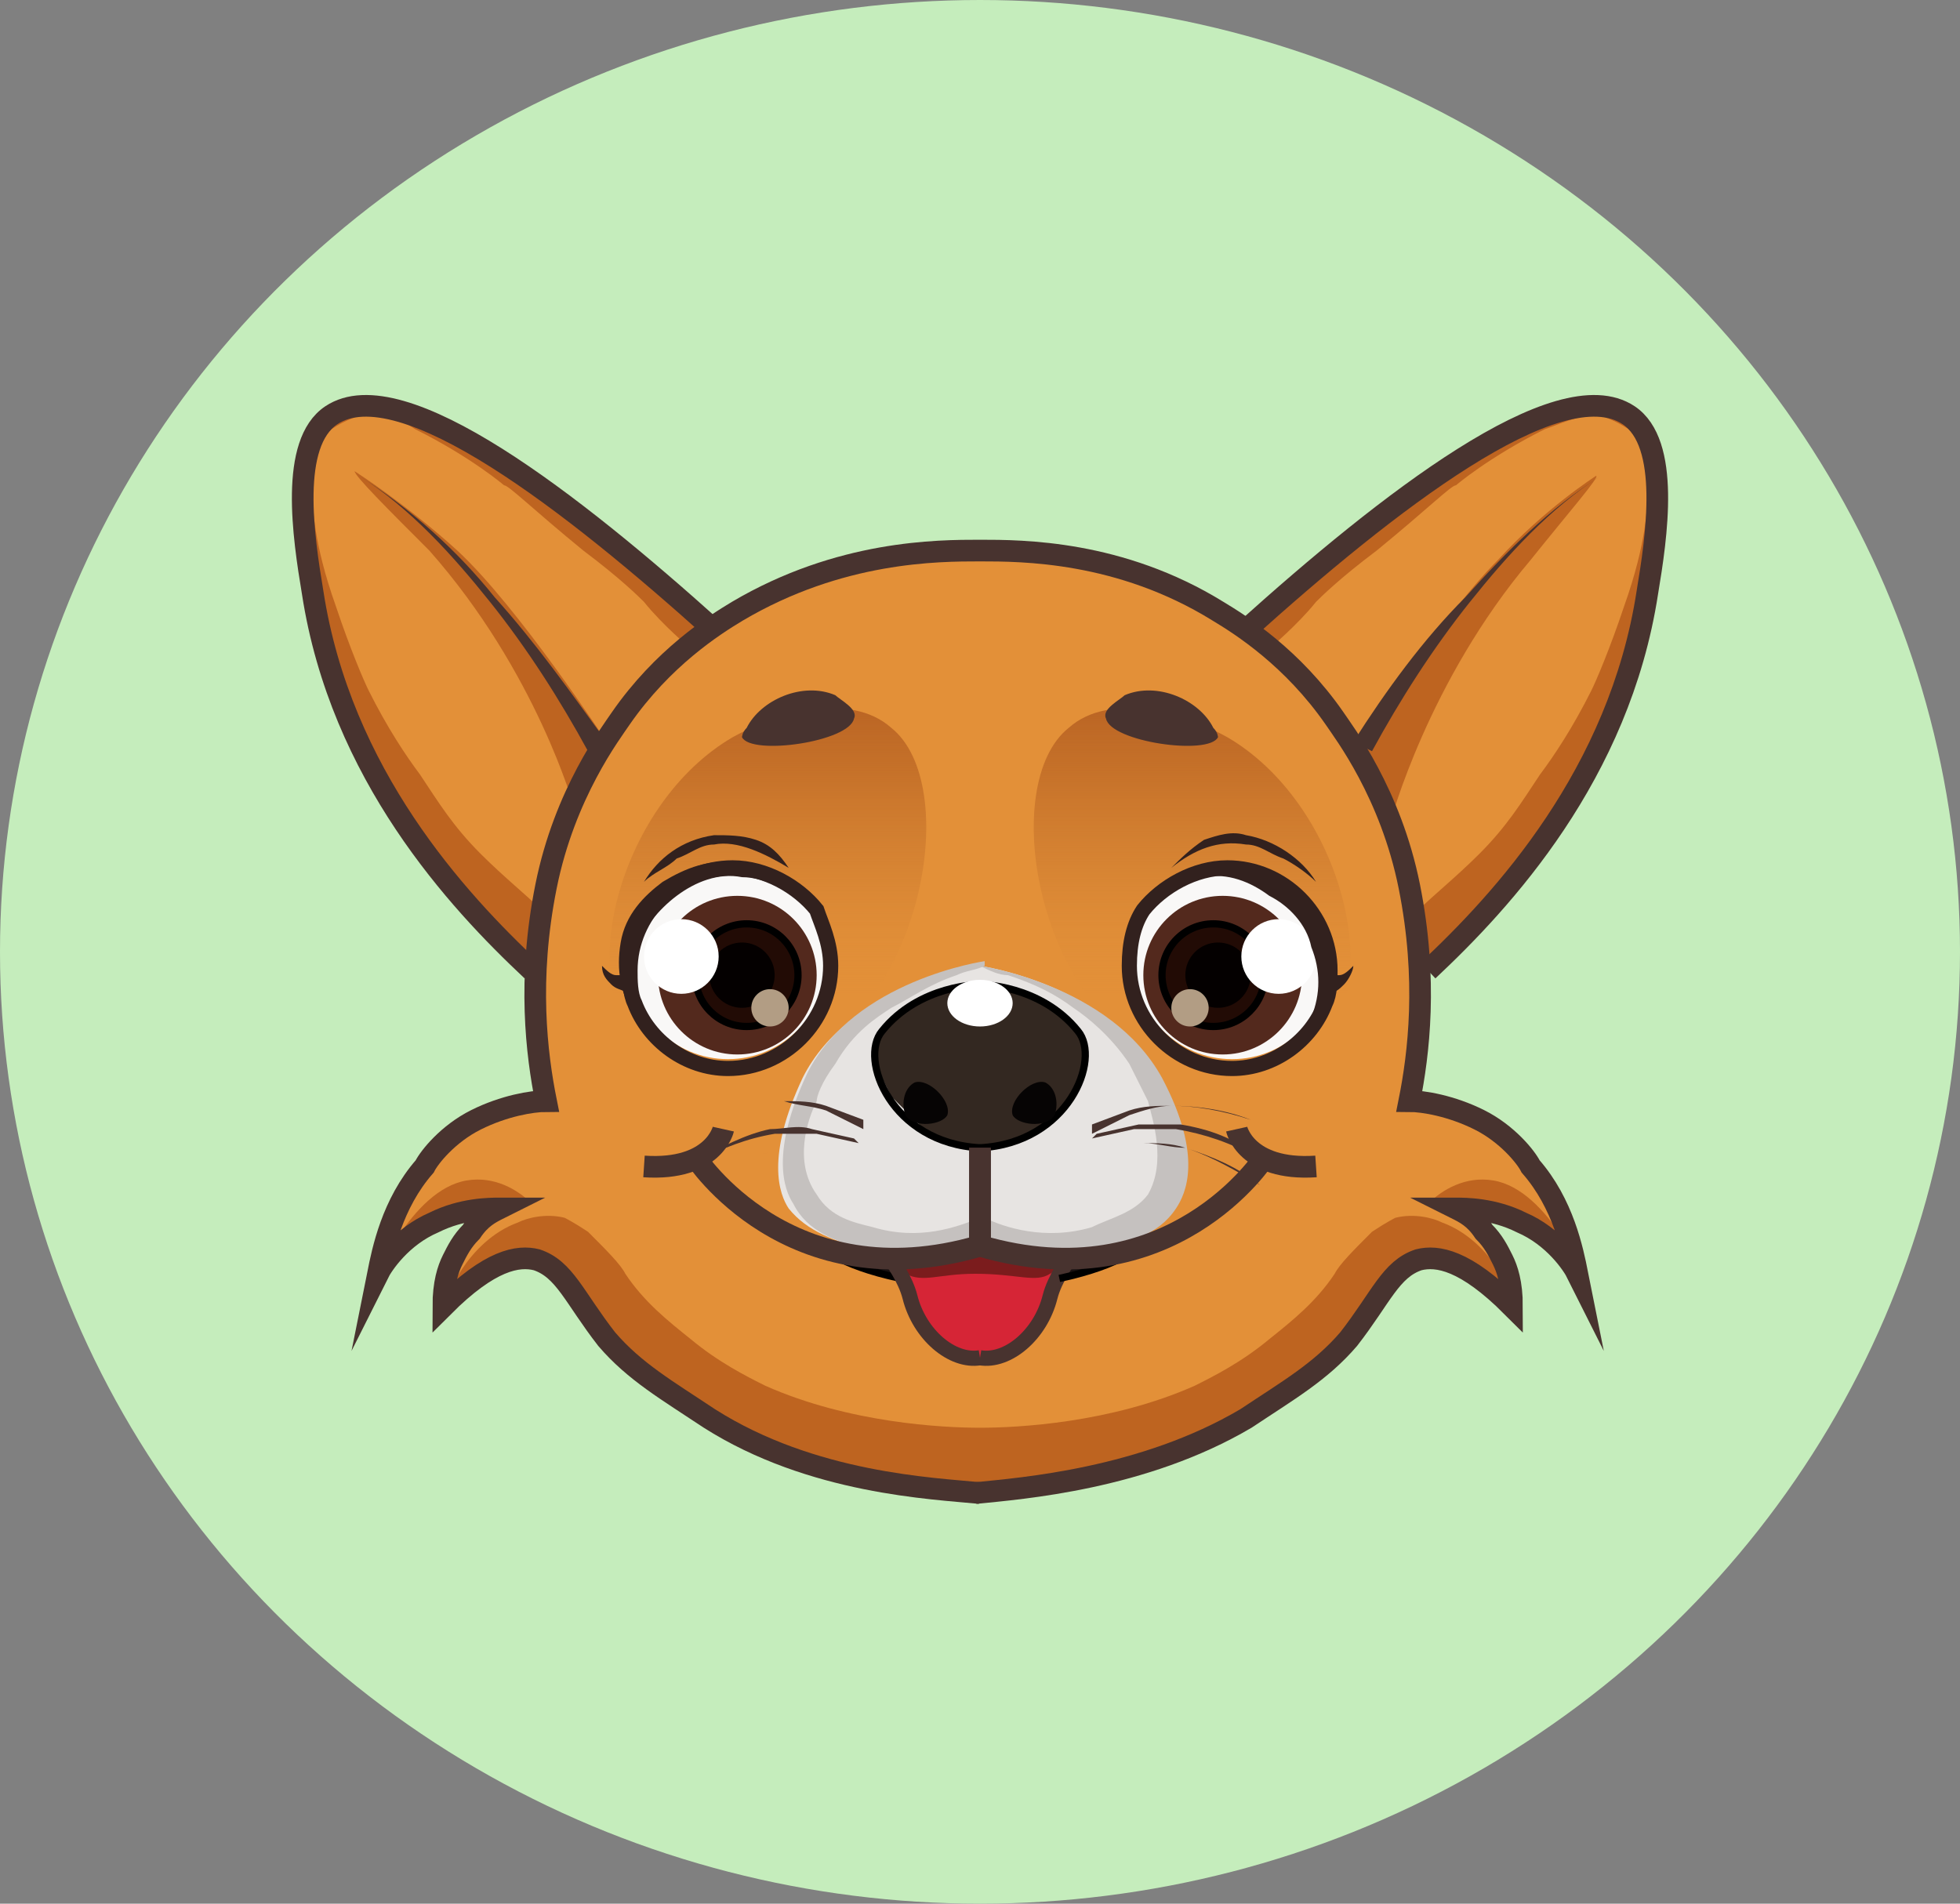 <?xml version="1.0" encoding="utf-8"?>
<!-- Generator: Adobe Illustrator 21.0.0, SVG Export Plug-In . SVG Version: 6.00 Build 0)  -->
<svg version="1.1" id="图层_1" xmlns="http://www.w3.org/2000/svg"  x="0px" y="0px"
	 viewBox="0 0 42 40.8" enable-background="new 0 0 42 40.8" xml:space="preserve">
<rect x="0" y="0" width="42" height="40.8" fill="#808080" stroke="none"/>
<ellipse fill="#C5EDBC" cx="21" cy="20.4" rx="21" ry="20.4"/>
<g id="color_x5F_04_1_">
	<g id="form_5_">
		<path display="none" fill="none" stroke="#231815" stroke-width="0.325" stroke-linecap="round" stroke-linejoin="round" d="
			M19.3,12.4c-1.2,0.1-2.8,0.4-4.4,1.7c-0.1,0-0.1,0.1-0.1,0.1c-1.9,1.7-2.9,4.2-3.1,4.8c-0.2,0.5-0.1,2.7-1.1,4.1
			c-0.3,0.4-1,2.5,0.4,4.6c0.4,0.6,2,2.5,3.6,3.4c1.2,0.6,3.1,1.5,6.1,1.5c2.5,0,4.7-0.4,7.7-2.1c0.9-0.5,1.9-1.7,2.7-2.8
			c0.8-1.1,1.1-3.6,0.3-4.6c-0.5-0.7-1-3.6-1.3-4.4c-0.7-2-1.4-3.3-2.8-4.4c-1.9-1.5-4.1-1.8-5.1-1.9C21.1,12.1,20,12.2,19.3,12.4z"
			/>
		<path fill="#E39038" d="M15.3,13.5c-3-2.7-6.7-5.6-8.2-4.6c-0.9,0.6-0.6,2.6-0.4,3.8c0.6,3.9,3.1,6.6,4.7,8.1"/>
		<path fill="#E39038" d="M12.8,16c0,0-2.4-4.2-5.1-5.8"/>
		<path fill="#E39038" d="M26.7,13.5c3-2.7,6.7-5.6,8.2-4.6c0.9,0.6,0.6,2.6,0.4,3.8c-0.6,3.9-3.1,6.6-4.7,8.1"/>
		<path fill="#E39038" d="M21,11.8c-0.9,0-3,0-5.1,1.3c-0.5,0.3-1.6,1-2.5,2.3c-0.2,0.3-1.2,1.6-1.6,3.6c-0.4,2-0.2,3.6,0,4.6
			c-0.3,0-0.9,0.1-1.5,0.4c-0.6,0.3-1,0.8-1.1,1c-0.7,0.8-0.9,1.8-1,2.3c0.1-0.2,0.5-0.8,1.2-1.1c0.6-0.3,1.2-0.3,1.4-0.3
			c-0.2,0.1-0.4,0.2-0.6,0.5c-0.2,0.2-0.3,0.4-0.4,0.6c-0.1,0.2-0.2,0.5-0.2,1c1-1,1.6-1.1,2-1c0.6,0.2,0.8,0.8,1.5,1.7
			c0.6,0.7,1.3,1.1,2.2,1.7c2.2,1.3,4.8,1.5,5.8,1.6"/>
		<linearGradient id="SVGID_1_" gradientUnits="userSpaceOnUse" x1="20.638" y1="21.78" x2="33.952" y2="21.78">
			<stop  offset="0" style="stop-color:#FFFFFF"/>
			<stop  offset="1" style="stop-color:#231815"/>
		</linearGradient>
		<path fill="#E39038" stroke="url(#SVGID_1_)" stroke-width="2.321755e-02" stroke-miterlimit="10" d="M20.8,11.8
			c0.9-0.1,3.2-0.1,5.4,1.3c1.2,0.7,2,1.7,2.5,2.3c0.2,0.3,1.2,1.6,1.6,3.6c0.4,2,0.2,3.6,0,4.6c0.3,0,0.9,0.1,1.5,0.4
			c0.6,0.3,1,0.8,1.1,1c0.7,0.8,0.9,1.8,1,2.3c-0.1-0.2-0.5-0.8-1.2-1.1c-0.6-0.3-1.2-0.3-1.4-0.3c0.2,0.1,0.4,0.2,0.6,0.5
			c0.2,0.2,0.3,0.4,0.4,0.6c0.1,0.2,0.2,0.5,0.2,1c-1-1-1.6-1.1-2-1c-0.6,0.2-0.8,0.8-1.5,1.7c-0.6,0.7-1.3,1.1-2.2,1.7
			c-2.4,1.4-5.3,1.6-6.2,1.6"/>
	</g>
	<g>
		<path fill="#BE6420" d="M7.6,10.1c0,0,1.1,0.7,2.2,1.7c1.3,1.2,3.2,4.1,3.2,4.1l-0.7,1.4c0,0-0.8-2.9-3.1-5.5
			C8.3,10.9,7.6,10.2,7.6,10.1z"/>
		<path fill="#BE6420" d="M34.2,10.2c0,0-1.1,0.7-2.1,1.8c-1.3,1.3-3.1,4.2-3.1,4.2l0.8,1.4c0,0,0.8-3,3-5.6
			C33.6,11,34.3,10.2,34.2,10.2z"/>
		<path fill="#BE6420" d="M11.5,20.8c0,0-0.3,0-1.5-1.5C9,18,8.5,17.4,8,16.5c-0.6-1.1-0.9-2.1-1.1-2.7c-0.2-0.6-0.2-1.2-0.4-2.3
			c-0.1-0.3-0.2-1.1,0-1.8C6.7,9.4,6.8,9.2,7,9c0.2-0.2,0.5-0.3,0.7-0.3C8.2,8.6,8.6,8.8,9,9c1,0.4,1.7,0.9,1.9,1.1
			c0.6,0.4,1.1,0.8,1.7,1.2c0.7,0.6,1.1,0.8,1.6,1.3c0.3,0.3,0.9,0.8,0.9,0.9c0,0,0,0,0,0c0,0-0.1-0.1-0.2-0.2
			c0.1,0.1,0.2,0.3,0.3,0.4l-0.4,0.2c0,0-0.6-0.5-1-1c-0.1-0.1-0.5-0.5-1.3-1.1c-1.1-0.9-1.6-1.4-1.7-1.4c0,0-0.7-0.6-1.9-1.2
			C8.6,9,8.2,8.8,7.8,8.9c-0.1,0-0.4,0.1-0.7,0.3c-0.1,0.1-0.4,0.4-0.4,1.4c0,0.2,0,1,0.5,2.4c0.3,0.9,0.6,1.6,0.7,1.8
			c0.4,0.8,0.8,1.4,1.1,1.8c0.4,0.6,0.7,1.1,1.3,1.7c0.5,0.5,1,0.9,1.3,1.2C11.6,19.9,11.5,20.4,11.5,20.8z"/>
		<path fill="#BE6420" d="M30.5,20.8c0,0,0.3,0,1.5-1.5c1-1.2,1.4-1.9,1.9-2.7c0.6-1.1,0.9-2.1,1.1-2.7c0.2-0.6,0.2-1.2,0.4-2.3
			c0.1-0.3,0.2-1.1,0-1.8C35.3,9.4,35.2,9.2,35,9c-0.2-0.2-0.5-0.3-0.7-0.3C33.8,8.6,33.4,8.8,33,9c-1,0.4-1.7,0.9-1.9,1.1
			c-0.6,0.4-1.1,0.8-1.7,1.2c-0.7,0.6-1.1,0.8-1.6,1.3c-0.3,0.3-0.9,0.8-0.9,0.9c0,0,0,0,0,0c0,0,0.1-0.1,0.2-0.2
			c-0.1,0.1-0.2,0.3-0.3,0.4l0.4,0.2c0,0,0.6-0.5,1-1c0.1-0.1,0.5-0.5,1.3-1.1c1.1-0.9,1.6-1.4,1.7-1.4c0,0,0.7-0.6,1.9-1.2
			c0.3-0.1,0.7-0.3,1.1-0.3c0.1,0,0.4,0.1,0.7,0.3c0.1,0.1,0.4,0.4,0.4,1.4c0,0.2,0,1-0.5,2.4c-0.3,0.9-0.6,1.6-0.7,1.8
			c-0.4,0.8-0.8,1.4-1.1,1.8c-0.4,0.6-0.7,1.1-1.3,1.7c-0.5,0.5-1,0.9-1.3,1.2C30.4,19.9,30.5,20.4,30.5,20.8z"/>
		<path fill="#BE6420" d="M8,27.5c0,0,0.8-2,2-2.2c0.6-0.1,1.1,0.2,1.4,0.5c-0.4,0-1-0.1-1.6,0.2c-0.2,0.1-0.4,0.1-0.7,0.3
			c-0.3,0.2-0.4,0.4-0.7,0.7c-0.1,0.1-0.2,0.2-0.2,0.3C8.1,27.3,8,27.5,8,27.5z"/>
		<path fill="#BE6420" d="M34,27.5c0,0-0.8-2-2-2.2c-0.6-0.1-1.1,0.2-1.4,0.5c0.4,0,1-0.1,1.6,0.2c0.2,0.1,0.4,0.1,0.7,0.3
			c0.3,0.2,0.4,0.4,0.7,0.7c0.1,0.1,0.2,0.2,0.2,0.3C33.9,27.3,34,27.5,34,27.5z"/>
		<path fill="#BE6420" d="M21,31.9c0-0.4,0-0.9,0-1.3c-0.8,0-2.8-0.1-4.6-0.9c-0.4-0.2-1-0.5-1.6-1c-0.5-0.4-1-0.8-1.4-1.4
			c-0.1-0.2-0.4-0.5-0.8-0.9c-0.3-0.2-0.5-0.3-0.5-0.3c-0.4-0.1-0.8,0-1,0.1c-1.1,0.4-1.6,1.7-1.5,1.7c0,0,0.2-0.3,0.8-0.7
			c0.1-0.1,0.3-0.2,0.7-0.3c0.2-0.1,0.4-0.1,0.5,0c0.2,0.1,0.4,0.3,0.4,0.4c0.3,0.4,0.6,0.7,0.9,1.1c0.4,0.6,0.8,0.9,1.2,1.2
			c0.6,0.5,1.1,0.7,1.5,0.9c0.9,0.5,1.7,0.7,2.1,0.9c0.7,0.2,0.4,0.1,1.8,0.4C20.5,31.9,21,31.9,21,31.9z"/>
		<path fill="#BE6420" d="M21,31.9c0-0.4,0-0.9,0-1.3c0.8,0,2.8-0.1,4.6-0.9c0.4-0.2,1-0.5,1.6-1c0.5-0.4,1-0.8,1.4-1.4
			c0.1-0.2,0.4-0.5,0.8-0.9c0.3-0.2,0.5-0.3,0.5-0.3c0.4-0.1,0.8,0,1,0.1c1.1,0.4,1.6,1.7,1.5,1.7c0,0-0.2-0.3-0.8-0.7
			c-0.1-0.1-0.3-0.2-0.7-0.3c-0.2-0.1-0.4-0.1-0.5,0c-0.2,0.1-0.4,0.3-0.4,0.4c-0.3,0.4-0.6,0.7-0.9,1.1c-0.4,0.6-0.8,0.9-1.2,1.2
			c-0.6,0.5-1.1,0.7-1.5,0.9c-0.9,0.5-1.7,0.7-2.1,0.9c-0.7,0.2-0.4,0.1-1.8,0.4C21.5,31.9,21,31.9,21,31.9z"/>
	</g>
	<linearGradient id="SVGID_2_" gradientUnits="userSpaceOnUse" x1="16.406" y1="21.295" x2="16.406" y2="14.751">
		<stop  offset="0" style="stop-color:#DB8D39;stop-opacity:0"/>
		<stop  offset="3.246409e-02" style="stop-color:#D98A38;stop-opacity:3.246409e-02"/>
		<stop  offset="0.382" style="stop-color:#C6742C;stop-opacity:0.382"/>
		<stop  offset="0.712" style="stop-color:#BB6624;stop-opacity:0.712"/>
		<stop  offset="1" style="stop-color:#B76122"/>
	</linearGradient>
	<path fill="url(#SVGID_2_)" d="M13.7,22.4c-1.4-1.4-0.4-5.2,2-6.6c0.9-0.5,2.5-1,3.4-0.2c1.5,1.2,0.7,5.9-2,7.1
		C16,23.1,14.5,23.2,13.7,22.4z"/>
	
		<linearGradient id="SVGID_3_" gradientUnits="userSpaceOnUse" x1="3963.635" y1="21.295" x2="3963.635" y2="14.751" gradientTransform="matrix(-1 0 0 1 3989.228 0)">
		<stop  offset="0" style="stop-color:#DB8D39;stop-opacity:0"/>
		<stop  offset="3.246409e-02" style="stop-color:#D98A38;stop-opacity:3.246409e-02"/>
		<stop  offset="0.382" style="stop-color:#C6742C;stop-opacity:0.382"/>
		<stop  offset="0.712" style="stop-color:#BB6624;stop-opacity:0.712"/>
		<stop  offset="1" style="stop-color:#B76122"/>
	</linearGradient>
	<path fill="url(#SVGID_3_)" d="M28.3,22.4c1.4-1.4,0.4-5.2-2-6.6c-0.9-0.5-2.5-1-3.4-0.2c-1.5,1.2-0.7,5.9,2,7.1
		C26,23.1,27.5,23.2,28.3,22.4z"/>
</g>
<g>
	<path fill="#E7E4E2" d="M17.2,23.1c-0.8,1.7-0.5,2.5-0.3,2.8c0.4,0.5,1,0.7,1.7,0.9c0.6,0.1,2.4,0,2.4-0.2c0-0.1,0-5.9,0-5.9
		C21,20.7,18.2,21.1,17.2,23.1z"/>
	<path fill="#E7E4E2" d="M24.8,23.1c-1-2-3.8-2.4-3.8-2.4c0,0,0,5.8,0,5.9c0,0.2,1.8,0.3,2.4,0.2c0.7-0.2,1.3-0.3,1.7-0.9
		C25.3,25.6,25.6,24.8,24.8,23.1z"/>
</g>
<g>
	<path fill="#C5C1BF" d="M18.6,26.8c0.5,0.1,2.3,0,2.4-0.2c0,0,0,0,0,0c0-0.1,0-0.2,0-0.5c-0.5,0.2-1.3,0.5-2.3,0.2
		c-0.4-0.1-0.9-0.2-1.2-0.7c-0.5-0.7-0.2-1.6,0-2c0-0.1,0.1-0.4,0.4-0.8c0.4-0.7,0.9-1,1.2-1.2c0.4-0.2,0.8-0.5,1.4-0.7
		c0.2-0.1,0.4-0.1,0.6-0.2c0,0,0-0.1,0-0.1c0,0-2.8,0.4-3.8,2.4c-0.8,1.7-0.5,2.5-0.3,2.8C17.3,26.4,17.9,26.6,18.6,26.8z"/>
	<path fill="#C5C1BF" d="M21,20.7C21,20.7,21,20.7,21,20.7c0.2,0.1,0.4,0.2,0.6,0.2c0.6,0.2,1,0.4,1.4,0.7c0.3,0.2,0.8,0.6,1.2,1.2
		c0.2,0.4,0.3,0.6,0.4,0.8c0.1,0.4,0.4,1.3,0,2c-0.3,0.4-0.8,0.5-1.2,0.7c-1,0.3-1.9,0-2.3-0.2c0,0.2,0,0.4,0,0.5c0,0,0,0,0,0
		c0.1,0.2,1.8,0.3,2.4,0.2c0.7-0.2,1.3-0.3,1.7-0.9c0.2-0.3,0.6-1.1-0.3-2.8C23.8,21.1,21,20.7,21,20.7z"/>
</g>
<g id="form_2_">
	<path fill="none" stroke="#48332F" stroke-width="0.464" stroke-miterlimit="10" d="M15.3,13.5c-3-2.7-6.7-5.6-8.2-4.6
		c-0.9,0.6-0.6,2.6-0.4,3.8c0.6,3.9,3.1,6.6,4.7,8.1"/>
	<g>
		<path fill="#48332F" d="M12.6,16.1c-0.6-1.1-1.3-2.2-2.1-3.2c-0.8-1-1.7-2-2.8-2.7c1.1,0.7,2.1,1.6,2.9,2.6c0.9,1,1.6,2,2.4,3.1
			L12.6,16.1z"/>
	</g>
	<path fill="none" stroke="#48332F" stroke-width="0.464" stroke-miterlimit="10" d="M26.7,13.5c3-2.7,6.7-5.6,8.2-4.6
		c0.9,0.6,0.6,2.6,0.4,3.8c-0.6,3.9-3.1,6.6-4.7,8.1"/>
	<g>
		<path fill="#48332F" d="M29,15.9c0.7-1.1,1.5-2.2,2.4-3.1c0.9-1,1.8-1.9,2.9-2.6c-1.1,0.7-2,1.7-2.8,2.7c-0.8,1-1.5,2.1-2.1,3.2
			L29,15.9z"/>
	</g>
	<path fill="none" stroke="#48332F" stroke-width="0.464" stroke-miterlimit="10" d="M21,11.8c-0.9,0-3,0-5.2,1.3
		c-0.5,0.3-1.6,1-2.5,2.3c-0.2,0.3-1.2,1.6-1.6,3.6c-0.4,2-0.2,3.6,0,4.6c-0.3,0-0.9,0.1-1.5,0.4c-0.6,0.3-1,0.8-1.1,1
		c-0.7,0.8-0.9,1.8-1,2.3c0.1-0.2,0.5-0.8,1.2-1.1c0.6-0.3,1.2-0.3,1.4-0.3c-0.2,0.1-0.4,0.2-0.6,0.5c-0.2,0.2-0.3,0.4-0.4,0.6
		c-0.1,0.2-0.2,0.5-0.2,1c1-1,1.6-1.1,2-1c0.6,0.2,0.8,0.8,1.5,1.7c0.6,0.7,1.3,1.1,2.2,1.7c2.2,1.4,4.8,1.5,5.8,1.6"/>
	<path fill="none" stroke="#48332F" stroke-width="0.464" stroke-miterlimit="10" d="M21,11.8c0.9,0,3,0,5.1,1.3
		c0.5,0.3,1.6,1,2.5,2.3c0.2,0.3,1.2,1.6,1.6,3.6c0.4,2,0.2,3.6,0,4.6c0.3,0,0.9,0.1,1.5,0.4c0.6,0.3,1,0.8,1.1,1
		c0.7,0.8,0.9,1.8,1,2.3c-0.1-0.2-0.5-0.8-1.2-1.1c-0.6-0.3-1.2-0.3-1.4-0.3c0.2,0.1,0.4,0.2,0.6,0.5c0.2,0.2,0.3,0.4,0.4,0.6
		c0.1,0.2,0.2,0.5,0.2,1c-1-1-1.6-1.1-2-1c-0.6,0.2-0.8,0.8-1.5,1.7c-0.6,0.7-1.3,1.1-2.2,1.7c-2.2,1.3-4.8,1.5-5.8,1.6"/>
</g>
<circle fill="#F9F8F7" cx="15.6" cy="20.6" r="2.1"/>
<circle fill="#53291D" cx="15.8" cy="20.9" r="1.7"/>
<circle fill="#220B05" stroke="#000000" stroke-width="0.155" cx="16" cy="20.9" r="1.1"/>
<circle fill="#040000" cx="15.9" cy="20.9" r="0.7"/>
<circle fill="#B29D84" cx="16.5" cy="21.6" r="0.4"/>
<circle fill="#FFFFFF" cx="14.6" cy="20.5" r="0.8"/>
<path fill="#48332F" d="M17.9,14.9c-0.7-0.3-1.6,0.1-1.9,0.7c-0.1,0.1-0.1,0.2-0.1,0.2c0.2,0.4,2.3,0.1,2.4-0.4
	C18.4,15.2,18,15,17.9,14.9z"/>
<circle fill="#F9F8F7" cx="26.4" cy="20.6" r="2.1"/>
<circle fill="#53291D" cx="26.2" cy="20.9" r="1.7"/>
<circle fill="#220B05" stroke="#000000" stroke-width="0.155" cx="26" cy="20.9" r="1.1"/>
<circle fill="#040000" cx="26.1" cy="20.9" r="0.7"/>
<circle fill="#B29D84" cx="25.5" cy="21.6" r="0.4"/>
<circle fill="#FFFFFF" cx="27.4" cy="20.5" r="0.8"/>
<path fill="#48332F" d="M24.1,14.9c0.7-0.3,1.6,0.1,1.9,0.7c0.1,0.1,0.1,0.2,0.1,0.2c-0.2,0.4-2.3,0.1-2.4-0.4
	C23.6,15.2,24,15,24.1,14.9z"/>
<g>
	<path fill="#32211E" d="M13.8,18.9c0.3-0.5,0.8-0.9,1.5-1c0.3,0,0.6,0,0.9,0.1c0.3,0.1,0.5,0.3,0.7,0.6c-0.5-0.3-1.1-0.6-1.6-0.5
		c-0.3,0-0.5,0.2-0.8,0.3C14.3,18.6,14,18.7,13.8,18.9z"/>
</g>
<path fill="none" stroke="#32211E" stroke-width="0.325" stroke-miterlimit="10" d="M17.8,20.7c0,1.2-1,2.2-2.2,2.2
	c-0.9,0-1.7-0.6-2-1.4c-0.1-0.2-0.1-0.5-0.1-0.7c0-1.2,1-2.2,2.2-2.2c0.7,0,1.4,0.4,1.8,0.9C17.6,19.8,17.8,20.2,17.8,20.7z"/>
<g>
	<path fill="#32211E" d="M17.3,19.4c-0.4-0.3-0.9-0.6-1.4-0.6c-0.5-0.1-1,0.1-1.4,0.4c-0.4,0.3-0.7,0.7-0.9,1.1
		c-0.1,0.5-0.1,1,0,1.5c-0.3-0.5-0.4-1-0.3-1.6c0.1-0.6,0.5-1,0.9-1.3c0.5-0.3,1-0.5,1.6-0.4C16.5,18.6,17,18.9,17.3,19.4z"/>
</g>
<g>
	<path fill="#32211E" d="M13.5,21.3c-0.2-0.1-0.3-0.1-0.4-0.2c-0.1-0.1-0.2-0.2-0.2-0.4c0.1,0.1,0.2,0.2,0.3,0.2c0.1,0,0.2,0,0.3,0
		L13.5,21.3z"/>
</g>
<g>
	<path fill="#32211E" d="M28.2,18.9c-0.2-0.2-0.5-0.4-0.7-0.5c-0.3-0.1-0.5-0.3-0.8-0.3c-0.6-0.1-1.1,0.1-1.6,0.5
		c0.2-0.2,0.4-0.4,0.7-0.6c0.3-0.1,0.6-0.2,0.9-0.1C27.3,18,27.9,18.4,28.2,18.9z"/>
</g>
<path fill="none" stroke="#32211E" stroke-width="0.325" stroke-miterlimit="10" d="M24.2,20.7c0,1.2,1,2.2,2.2,2.2
	c0.9,0,1.7-0.6,2-1.4c0.1-0.2,0.1-0.5,0.1-0.7c0-1.2-1-2.2-2.2-2.2c-0.7,0-1.4,0.4-1.8,0.9C24.3,19.8,24.2,20.2,24.2,20.7z"/>
<g>
	<path fill="#32211E" d="M24.6,19.4c0.3-0.4,0.8-0.8,1.3-0.9c0.6-0.1,1.1,0.1,1.6,0.4c0.5,0.3,0.8,0.8,0.9,1.3
		c0.1,0.6,0,1.1-0.3,1.6c0.2-0.5,0.2-1,0-1.5c-0.1-0.5-0.5-0.9-0.9-1.1c-0.4-0.3-0.9-0.5-1.4-0.4C25.5,18.8,25.1,19,24.6,19.4z"/>
</g>
<g>
	<path fill="#32211E" d="M28.4,20.9c0.1,0,0.2,0,0.3,0c0.1,0,0.2-0.1,0.3-0.2c0,0.1-0.1,0.3-0.2,0.4c-0.1,0.1-0.2,0.2-0.4,0.2
		L28.4,20.9z"/>
</g>
<path fill="#D62536" d="M19.1,26.9l0.2,0.5c0,0,0.3,0.7,0.3,0.8c0.1,0.1,0.5,0.6,0.6,0.7c0.1,0.1,0.4,0.2,0.4,0.2c0,0,0.4,0,0.4,0
	l0.4-0.1l0.5-0.3l0.4-0.5l0.3-0.8l0.2-0.4L22.5,27l-1-0.1L21,26.7l-0.2,0.1L19.1,26.9l0,0.1"/>
<path fill="#7B1C1D" d="M19.1,27c0,0.1,0.2,0.2,0.3,0.3c0.4,0.2,0.7,0,1.5,0c0.9,0,1.3,0.2,1.6,0c0.2-0.1,0.3-0.3,0.2-0.4
	c-0.1-0.1-0.3,0.1-0.8,0c-0.4,0-0.5-0.2-1-0.2c-0.1,0-0.2,0-0.3,0C19.8,26.9,19.2,26.8,19.1,27z"/>
<path fill="#332821" d="M20.8,21.1l-1.2,0.4l-0.8,0.7l0,0.7l0.3,0.6l0.7,0.7c0,0,0.7,0.4,1,0.4s1.2-0.1,1.6-0.5
	c0.4-0.4,0.8-0.9,0.8-1.1c0.1-0.3,0-0.6,0-0.7c0-0.1-0.7-0.7-0.8-0.8c-0.2-0.1-0.9-0.4-1-0.4S20.8,21.1,20.8,21.1z"/>
<polygon fill="#181111" points="17.9,26.9 18.2,27.1 19.1,27.4 19.3,27.4 19.3,27.3 19.1,27 18.1,26.9 "/>
<polygon fill="#181111" points="24.1,26.9 23.8,27.1 22.9,27.4 22.7,27.4 22.7,27.3 22.9,27 23.9,26.9 "/>
<path fill="none" stroke="#000000" stroke-width="0.155" d="M17.6,26.7c0,0,0.3,0.4,1.7,0.7"/>
<path fill="none" stroke="#48332F" stroke-width="0.464" stroke-miterlimit="10" d="M15.5,24.2c0,0-0.2,0.9-1.7,0.8"/>
<path fill="none" stroke="#48332F" stroke-width="0.325" stroke-miterlimit="10" d="M19.1,27c0,0,0.3,0.4,0.4,0.8
	c0.2,0.8,0.9,1.4,1.5,1.3"/>
<path fill="none" stroke="#48332F" stroke-width="0.325" stroke-miterlimit="10" d="M22.9,27c0,0-0.3,0.4-0.4,0.8
	c-0.2,0.8-0.9,1.4-1.5,1.3"/>
<path fill="none" stroke="#000000" stroke-width="0.155" d="M21,21.1c0,0-1.3,0-2.1,1c-0.5,0.6,0.2,2.4,2.1,2.5"/>
<path fill="none" stroke="#000000" stroke-width="0.155" d="M21,21.1c0,0,1.3,0,2.1,1c0.5,0.6-0.2,2.4-2.1,2.5"/>
<path fill="none" stroke="#000000" stroke-width="0.155" d="M24.4,26.7c0,0-0.3,0.4-1.7,0.7"/>
<path fill="none" stroke="#48332F" stroke-width="0.464" stroke-miterlimit="10" d="M27.1,24.8c0,0-2,3.1-6.1,1.9v-2.1"/>
<path fill="none" stroke="#48332F" stroke-width="0.464" stroke-miterlimit="10" d="M14.9,24.8c0,0,2,3.1,6.1,1.9v-2.1"/>
<path fill="none" stroke="#48332F" stroke-width="0.464" stroke-miterlimit="10" d="M26.5,24.2c0,0,0.2,0.9,1.7,0.8"/>
<ellipse fill="#FFFFFF" cx="21" cy="21.5" rx="0.7" ry="0.5"/>
<path fill="#060404" d="M19.6,23.2c0.3-0.1,0.8,0.4,0.7,0.7c-0.1,0.2-0.7,0.3-0.9,0C19.3,23.6,19.4,23.3,19.6,23.2z"/>
<path fill="#060404" d="M22.4,23.2c-0.3-0.1-0.8,0.4-0.7,0.7c0.1,0.2,0.7,0.3,0.9,0C22.7,23.6,22.6,23.3,22.4,23.2z"/>
<g>
	<path fill="#48332F" d="M18.5,24.2l-0.8-0.4c-0.3-0.1-0.6-0.1-0.9-0.2c-0.6,0-1.2,0.1-1.7,0.3c0.5-0.2,1.1-0.3,1.7-0.3
		c0.3,0,0.6,0,0.9,0.1l0.8,0.3L18.5,24.2z"/>
</g>
<g>
	<path fill="#48332F" d="M23.4,24.1l0.8-0.3c0.3-0.1,0.6-0.1,0.9-0.1c0.6,0,1.2,0.1,1.7,0.3c-0.6-0.2-1.2-0.3-1.7-0.3
		c-0.3,0-0.6,0.1-0.9,0.2l-0.8,0.4L23.4,24.1z"/>
</g>
<g>
	<path fill="#48332F" d="M18.4,24.5l-0.9-0.2c-0.3,0-0.6,0-0.9,0c-0.6,0.1-1.1,0.3-1.7,0.6c0.5-0.3,1.1-0.6,1.6-0.7
		c0.3,0,0.6-0.1,0.9,0l0.9,0.2L18.4,24.5z"/>
</g>
<g>
	<path fill="#48332F" d="M23.5,24.3l0.9-0.2c0.3,0,0.6,0,0.9,0c0.6,0.1,1.2,0.3,1.6,0.7c-0.5-0.3-1.1-0.5-1.7-0.6
		c-0.3,0-0.6,0-0.9,0l-0.9,0.2L23.5,24.3z"/>
</g>
<g>
	<path fill="#48332F" d="M18.3,24.7l-0.9-0.1c-0.3,0-0.6,0-0.9,0.1c-0.6,0.1-1.1,0.4-1.6,0.8c0.5-0.4,1-0.7,1.6-0.8
		c0.3-0.1,0.6-0.1,0.9-0.1l0.9,0.1L18.3,24.7z"/>
</g>
<g>
	<path fill="#48332F" d="M23.6,24.6l0.9-0.1c0.3,0,0.6,0.1,0.9,0.1c0.6,0.2,1.1,0.5,1.6,0.8c-0.5-0.4-1-0.6-1.6-0.8
		c-0.3-0.1-0.6-0.1-0.9-0.1l-0.9,0.1L23.6,24.6z"/>
</g>
</svg>
